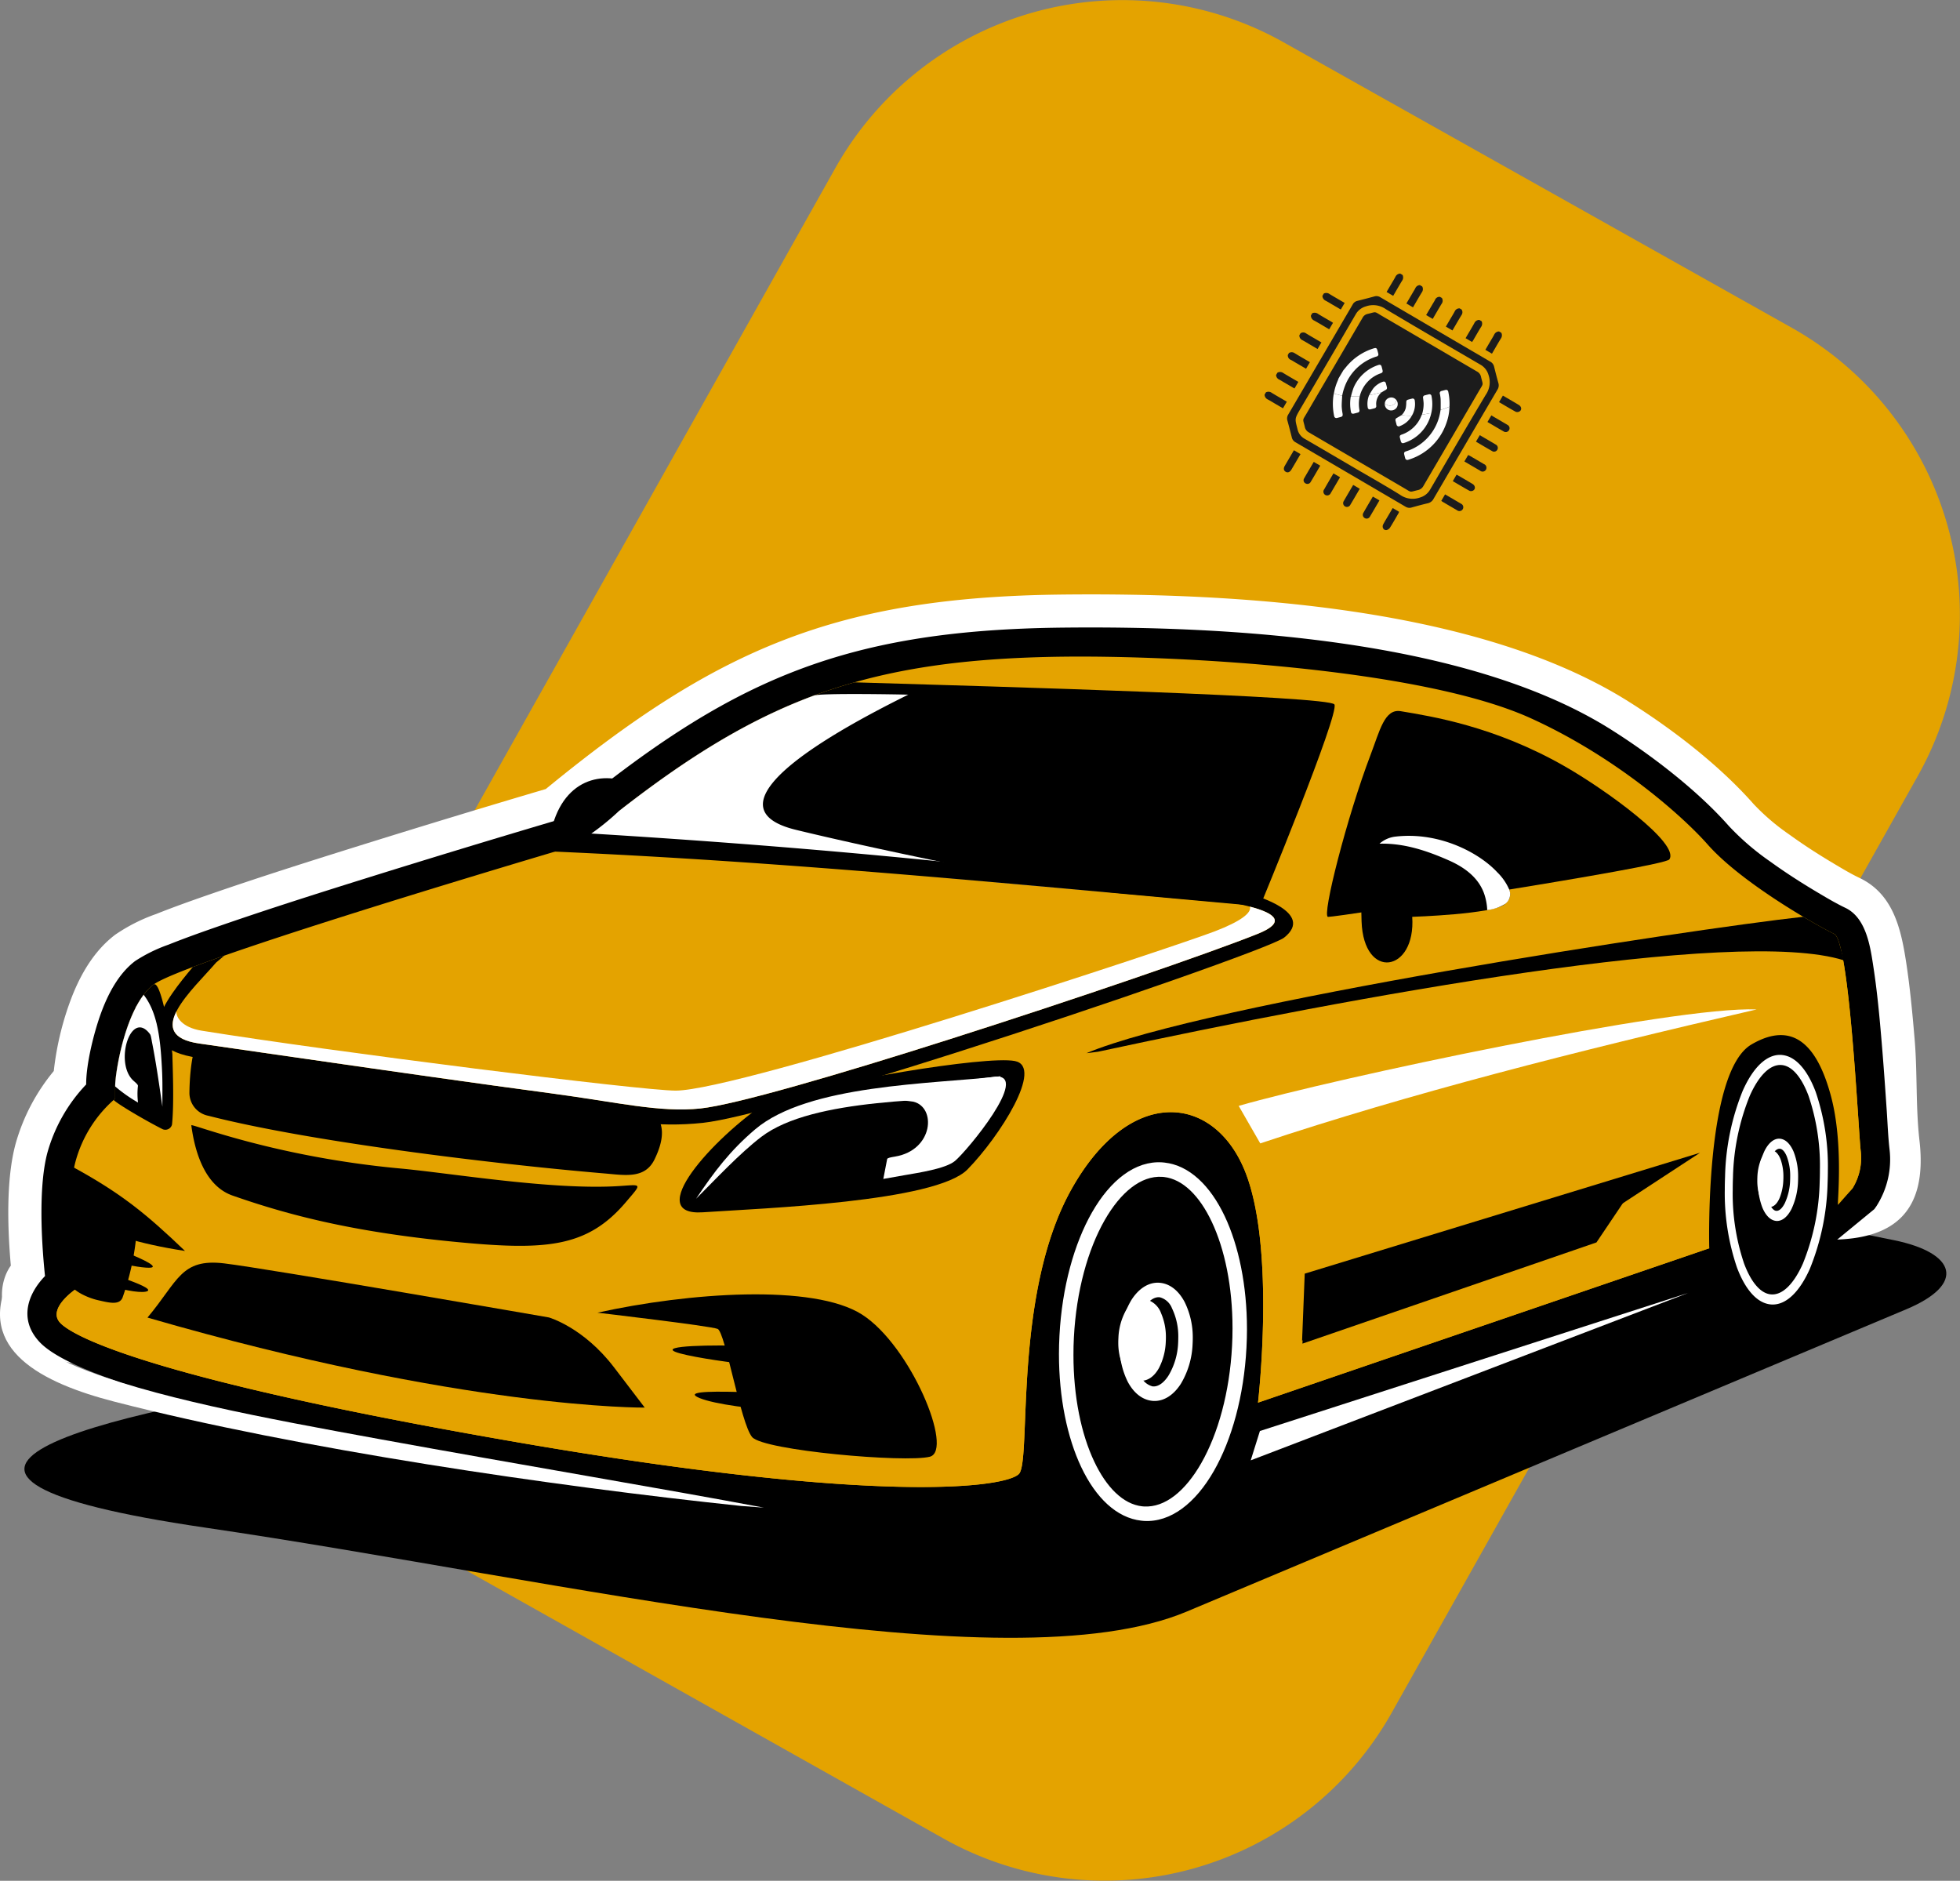 <svg xmlns="http://www.w3.org/2000/svg" width="415.965" height="399.115" viewBox="0 0 415.965 399.115">
  <rect x="0" y="0" width="415.965" height="399.115" fill="#808080" stroke="none"/>
  <g id="Group_2678" data-name="Group 2678" transform="translate(-151.018 -436.442)">
    <g id="Group_2681" data-name="Group 2681" transform="translate(53.209 51.054)">
      <g id="Group_1" data-name="Group 1" transform="translate(97.808 385.389)">
        <path id="Path_8" data-name="Path 8" d="M312.772,57.362,421,118.154a69.874,69.874,0,0,1,26.624,94.861L335.8,412.1a69.873,69.873,0,0,1-94.861,26.623l-108.23-60.792a69.873,69.873,0,0,1-26.624-94.861L217.909,83.987A69.874,69.874,0,0,1,312.772,57.362Z" transform="translate(-40.535 -48.487)" fill="#e4a300" fill-rule="evenodd"/>
        <g id="Group_2" data-name="Group 2" transform="translate(268.376 58.054)">
          <path id="Path_9" data-name="Path 9" d="M340.521,107.4a1.178,1.178,0,0,1-.108,1.241c-.56.917-1.091,1.853-1.635,2.781l-.243.415-1.4-.822c.336-.571.661-1.128.986-1.684.3-.505.608-1,.882-1.518a1.156,1.156,0,0,1,1.029-.7Z" transform="translate(-311.239 -107.11)" fill="#1c1c1c"/>
          <path id="Path_10" data-name="Path 10" d="M361.687,119.792a1.174,1.174,0,0,1-.107,1.24c-.561.918-1.092,1.853-1.635,2.781l-.244.416-1.4-.822.986-1.684c.3-.505.607-1,.882-1.517a1.154,1.154,0,0,1,1.028-.7Z" transform="translate(-311.444 -107.23)" fill="#1c1c1c"/>
          <path id="Path_11" data-name="Path 11" d="M323.667,111.392a1.18,1.18,0,0,1,1.241.107c.917.562,1.852,1.092,2.78,1.636l.416.243-.821,1.4-1.685-.985c-.505-.3-1-.607-1.517-.882a1.16,1.16,0,0,1-.7-1.029Z" transform="translate(-311.105 -107.15)" fill="#1c1c1c"/>
          <path id="Path_12" data-name="Path 12" d="M311.273,132.559a1.176,1.176,0,0,1,1.24.107c.917.561,1.853,1.092,2.781,1.635l.415.244-.821,1.4-1.685-.986c-.5-.3-1-.607-1.517-.881a1.164,1.164,0,0,1-.7-1.029Z" transform="translate(-310.985 -107.356)" fill="#1c1c1c"/>
          <path id="Path_13" data-name="Path 13" d="M344.738,109.867a1.18,1.18,0,0,1-.1,1.278c-.631,1.032-1.229,2.084-1.857,3.157l-1.4-.819c.483-.824.959-1.635,1.433-2.447.151-.257.323-.507.45-.776a1.113,1.113,0,0,1,.982-.681Z" transform="translate(-311.28 -107.134)" fill="#1c1c1c"/>
          <path id="Path_14" data-name="Path 14" d="M357.471,117.323a1.212,1.212,0,0,1-.135,1.232c-.564.91-1.089,1.845-1.632,2.768-.077.133-.167.257-.263.4l-1.377-.806.447-.764c.469-.8.956-1.594,1.4-2.409a1.17,1.17,0,0,1,1.067-.713Z" transform="translate(-311.403 -107.206)" fill="#1c1c1c"/>
          <path id="Path_15" data-name="Path 15" d="M321.2,115.609a1.21,1.21,0,0,1,1.232.134c.91.565,1.845,1.089,2.768,1.632.133.078.257.167.405.263l-.807,1.377-.763-.447c-.8-.469-1.6-.955-2.409-1.4a1.171,1.171,0,0,1-.713-1.066Z" transform="translate(-311.081 -107.191)" fill="#1c1c1c"/>
          <path id="Path_16" data-name="Path 16" d="M313.742,128.342a1.174,1.174,0,0,1,1.278.1c1.032.631,2.084,1.229,3.157,1.858l-.818,1.4-2.447-1.433c-.258-.152-.507-.322-.776-.449a1.116,1.116,0,0,1-.682-.982Z" transform="translate(-311.009 -107.315)" fill="#1c1c1c"/>
          <path id="Path_17" data-name="Path 17" d="M348.954,112.337a1.1,1.1,0,0,1-.058,1.236c-.642,1.048-1.249,2.117-1.887,3.207l-1.4-.817L347,113.6c.168-.286.355-.562.5-.861a1.006,1.006,0,0,1,1.05-.641Z" transform="translate(-311.321 -107.158)" fill="#1c1c1c"/>
          <path id="Path_18" data-name="Path 18" d="M353.171,114.806a1.021,1.021,0,0,1-.019,1.189c-.651,1.063-1.267,2.147-1.915,3.255l-1.4-.817.872-1.49c.336-.572.689-1.134,1-1.72a1.077,1.077,0,0,1,1.049-.657Z" transform="translate(-311.362 -107.182)" fill="#1c1c1c"/>
          <path id="Path_19" data-name="Path 19" d="M318.681,119.907a1.021,1.021,0,0,1,1.19.02c1.063.65,2.146,1.266,3.254,1.914l-.817,1.4-1.49-.872c-.571-.335-1.134-.689-1.719-1a1.081,1.081,0,0,1-.658-1.049Z" transform="translate(-311.057 -107.232)" fill="#1c1c1c"/>
          <path id="Path_20" data-name="Path 20" d="M316.212,124.124a1.1,1.1,0,0,1,1.236.058c1.048.642,2.117,1.249,3.207,1.887l-.817,1.4-2.2-1.288c-.341-.2-.67-.419-1.024-.593a1.012,1.012,0,0,1-.642-1.051Z" transform="translate(-311.033 -107.273)" fill="#1c1c1c"/>
          <path id="Path_21" data-name="Path 21" d="M353.649,143.411q-3.381,5.772-6.754,11.548a1.818,1.818,0,0,1-1.227.94c-1.154.272-2.3.582-3.442.9a1.552,1.552,0,0,1-1.27-.168q-11.682-6.849-23.373-13.687a1.545,1.545,0,0,1-.77-1.021q-.446-1.8-.936-3.58a1.545,1.545,0,0,1,.175-1.267q6.851-11.683,13.688-23.373a1.5,1.5,0,0,1,.98-.752q1.818-.453,3.625-.949a1.545,1.545,0,0,1,1.266.185q11.662,6.838,23.332,13.662a1.6,1.6,0,0,1,.8,1.056c.288,1.167.588,2.331.913,3.488a1.685,1.685,0,0,1-.2,1.4Q357.045,137.594,353.649,143.411Zm-23.56,4.97c3.233,1.893,6.5,3.731,9.684,5.707a4.609,4.609,0,0,0,4.248.59,3.627,3.627,0,0,0,2.131-1.653c3.917-6.721,7.821-13.449,11.81-20.127a4.687,4.687,0,0,0,.591-4.247,3.628,3.628,0,0,0-1.654-2.131c-6.721-3.916-13.449-7.821-20.127-11.81a4.665,4.665,0,0,0-4.245-.589,3.588,3.588,0,0,0-2.108,1.61q-5.863,10.061-11.764,20.1c-1.307,2.225-1.19,2.109-.617,4.4a3.044,3.044,0,0,0,1.528,2C323.082,144.266,326.583,146.328,330.089,148.381Z" transform="translate(-311.032 -107.157)" fill="#1c1c1c"/>
          <path id="Path_22" data-name="Path 22" d="M361.238,134.643l.813-1.388.563.329c.94.552,1.886,1.091,2.816,1.657.6.363.679,1.068.145,1.381a.953.953,0,0,1-.786.075C363.6,136.051,362.441,135.347,361.238,134.643Z" transform="translate(-311.473 -107.364)" fill="#1c1c1c"/>
          <path id="Path_23" data-name="Path 23" d="M348.861,155.788l.8-1.364,1.557.911c.6.352,1.2.7,1.8,1.056a.818.818,0,1,1-.815,1.4c-1.041-.6-2.073-1.209-3.107-1.817A2.258,2.258,0,0,1,348.861,155.788Z" transform="translate(-311.353 -107.569)" fill="#1c1c1c"/>
          <path id="Path_24" data-name="Path 24" d="M317.251,144.966l1.4.821-.259.445c-.559.953-1.113,1.909-1.678,2.858-.324.545-.787.705-1.215.443s-.5-.716-.191-1.246C315.948,147.182,316.6,146.085,317.251,144.966Z" transform="translate(-311.025 -107.477)" fill="#1c1c1c"/>
          <path id="Path_25" data-name="Path 25" d="M338.421,157.355l1.354.792a1.811,1.811,0,0,1-.112.3c-.6,1.024-1.176,2.057-1.806,3.057a1.215,1.215,0,0,1-.722.518c-.652.108-1.053-.606-.711-1.238.376-.693.791-1.366,1.189-2.047C337.875,158.288,338.137,157.841,338.421,157.355Z" transform="translate(-311.231 -107.598)" fill="#1c1c1c"/>
          <path id="Path_26" data-name="Path 26" d="M358.756,138.9l.819-1.4,2.5,1.465c.313.183.632.359.937.555a.791.791,0,0,1,.326,1.1.811.811,0,0,1-1.154.281c-.785-.439-1.556-.9-2.333-1.359Z" transform="translate(-311.449 -107.405)" fill="#1c1c1c"/>
          <path id="Path_27" data-name="Path 27" d="M351.323,151.573l.8-1.372c.143.074.277.14.407.215,1,.581,1.994,1.156,2.981,1.751.613.369.675,1.111.111,1.415a.92.92,0,0,1-.748.049C353.69,152.98,352.531,152.28,351.323,151.573Z" transform="translate(-311.376 -107.528)" fill="#1c1c1c"/>
          <path id="Path_28" data-name="Path 28" d="M322.882,148.269c-.7,1.188-1.359,2.352-2.057,3.495a.783.783,0,0,1-1.085.252.746.746,0,0,1-.318-.984c.672-1.191,1.376-2.366,2.082-3.57Z" transform="translate(-311.066 -107.502)" fill="#1c1c1c"/>
          <path id="Path_29" data-name="Path 29" d="M335.568,155.71c-.682,1.166-1.338,2.3-2.01,3.423a.785.785,0,0,1-1.1.332.8.8,0,0,1-.306-1.109c.651-1.153,1.332-2.288,2.019-3.462Z" transform="translate(-311.189 -107.574)" fill="#1c1c1c"/>
          <path id="Path_30" data-name="Path 30" d="M357.1,141.737c1.189.7,2.351,1.365,3.5,2.056a.8.8,0,0,1-.738,1.4c-1.2-.667-2.369-1.375-3.571-2.079Z" transform="translate(-311.425 -107.446)" fill="#1c1c1c"/>
          <path id="Path_31" data-name="Path 31" d="M353.806,147.356l.8-1.36a2.4,2.4,0,0,1,.287.123q1.536.894,3.067,1.8a.82.82,0,1,1-.826,1.386C356.027,148.66,354.928,148.012,353.806,147.356Z" transform="translate(-311.4 -107.487)" fill="#1c1c1c"/>
          <path id="Path_32" data-name="Path 32" d="M325.726,149.927l1.4.817-.524.894c-.479.818-.955,1.639-1.439,2.453a.837.837,0,0,1-1.193.4.821.821,0,0,1-.2-1.2C324.4,152.18,325.052,151.078,325.726,149.927Z" transform="translate(-311.107 -107.525)" fill="#1c1c1c"/>
          <path id="Path_33" data-name="Path 33" d="M329.955,152.4l1.392.816-.694,1.184c-.439.751-.871,1.5-1.32,2.248a.8.8,0,1,1-1.41-.767C328.578,154.731,329.258,153.593,329.955,152.4Z" transform="translate(-311.148 -107.549)" fill="#1c1c1c"/>
          <path id="Path_34" data-name="Path 34" d="M325.751,127.021q3.057-5.218,6.105-10.44a1.58,1.58,0,0,1,1.076-.83c1.965-.455,1.283-.605,3.075.442q10.076,5.884,20.142,11.781a1.633,1.633,0,0,1,.85,1.117c.444,1.9.582,1.274-.421,2.99q-5.885,10.074-11.781,20.143a1.729,1.729,0,0,1-1.181.91c-1.855.428-1.249.567-2.946-.425q-10.094-5.9-20.182-11.805a1.679,1.679,0,0,1-.875-1.153c-.432-1.872-.573-1.249.414-2.946Q322.876,131.905,325.751,127.021Zm16.5,5.968c.147-.156.261-.284.38-.406,1.645-1.682,3.295-3.357,4.934-5.044a1.77,1.77,0,0,0-.323-2.866,1.921,1.921,0,0,0-1.775-.018q-5.184,2.1-10.375,4.185c-1.5.6-2.992,1.2-4.484,1.811a1.524,1.524,0,0,0-1.018,1.415,1.544,1.544,0,0,0,.822,1.492c.287.167.573.337.86.5l3.093,1.811c-.15.161-.262.29-.382.413q-2.449,2.506-4.9,5.009a1.84,1.84,0,0,0-.6,1.576,1.771,1.771,0,0,0,2.486,1.406c1.589-.623,3.168-1.273,4.751-1.91q5.057-2.038,10.114-4.074a1.713,1.713,0,0,0,1.121-1.071,1.581,1.581,0,0,0-.739-1.911C344.907,134.538,343.6,133.778,342.249,132.989Z" transform="translate(-311.065 -107.19)" fill="#1c1c1c"/>
          <rect id="Rectangle_1" data-name="Rectangle 1" width="22.093" height="26.737" transform="matrix(0.885, 0.466, -0.466, 0.885, 23.645, 9.983)" fill="#1c1c1c"/>
        </g>
        <path id="Path_35" data-name="Path 35" d="M116.1,342.765c-58.6,8.587-107.974,21.328-32.554,32.382S253.532,409.08,291.9,392.964l152.685-64.14c12.823-5.386,10.5-11.984-2.585-14.663-19.614-4.014-42.233-8.124-45.923-8.326C396.075,305.835,129.123,332.416,116.1,342.765Z" transform="translate(-40.031 -50.984)" fill-rule="evenodd"/>
        <path id="Path_36" data-name="Path 36" d="M287.089,290.109l-26.857-1.616c-13.334-.8-25.331,18.82-26.794,43.829s8.159,45.933,21.494,46.735l26.858,1.617c13.335.8,25.332-18.822,26.8-43.83S300.425,290.912,287.089,290.109Z" transform="translate(-41.855 -50.816)" fill-rule="evenodd"/>
        <path id="Path_37" data-name="Path 37" d="M420.667,269.374c-5.972-.359-8.86-.532-14.725-.886-7.311-.44-13.889,13.315-14.692,30.722s4.473,31.877,11.785,32.316l14.727.886c7.311.441,13.888-13.316,14.691-30.722S427.978,269.814,420.667,269.374Z" transform="translate(-43.387 -50.622)" fill-rule="evenodd"/>
        <path id="Path_38" data-name="Path 38" d="M122.61,300.252l-14.725-3.225c-7.311-1.6-13.891,11.107-14.692,28.388S97.668,358,104.978,359.6c5.971,1.308,8.862,1.942,14.727,3.224,7.311,1.6,13.888-11.106,14.691-28.387S129.921,301.854,122.61,300.252Z" transform="translate(-40.495 -50.897)" fill-rule="evenodd"/>
        <path id="Path_39" data-name="Path 39" d="M42.283,318.293c-.725-8.246-1.005-18.443,1.027-25.9A41.923,41.923,0,0,1,51.4,277a62.906,62.906,0,0,1,3.371-14.5c1.981-5.478,4.948-10.85,9.668-14.429a36.862,36.862,0,0,1,8.659-4.381c3.779-1.508,7.614-2.867,11.459-4.2,10.232-3.539,20.552-6.817,30.885-10.05q20.143-6.3,40.379-12.284c36.271-29.741,61.737-40.749,109.633-41.266,36.993-.4,88.1,2.578,120.041,22.63,9.377,5.887,19.339,13.53,26.67,21.843a46.721,46.721,0,0,0,7.551,6.447c3.023,2.191,6.172,4.219,9.383,6.13,1.805,1.076,3.646,2.191,5.544,3.094,7.169,3.418,8.8,10.859,9.887,17.941.831,5.436,1.337,10.914,1.8,16.392.594,7.067.2,14.261,1.022,21.413,1.765,15.336-5.764,20.723-18.009,21l-2.709-43.688v-9.97L74.876,284.935c-12.622-2.866-14.091,52.2-16.3,54.412C40.976,338.3,37.659,324.794,42.283,318.293Z" transform="translate(-39.984 -49.723)" fill="#fff" fill-rule="evenodd"/>
        <path id="Path_40" data-name="Path 40" d="M159.229,223.549c35.049-28.928,58.862-40.059,106.35-40.572,34.652-.373,85.505,2.263,116.236,21.556,8.528,5.357,18.406,12.911,25.135,20.543a54.246,54.246,0,0,0,8.7,7.489c3.193,2.313,6.53,4.464,9.911,6.477,1.942,1.158,4.076,2.428,6.113,3.4,4.495,2.145,5.318,8.394,5.97,12.668.807,5.265,1.3,10.633,1.742,15.92.408,4.846.748,9.694,1.076,14.541.179,2.657.282,5.475.587,8.118a18.341,18.341,0,0,1-2.789,12.07l-.437.617-16.5,13.544V292.733a57.389,57.389,0,0,0-1.036-11.687,20.09,20.09,0,0,0-1.6-4.76,7.462,7.462,0,0,0-.731.41c-3.012,1.908-5.555,12.826-6.244,16.259a158.4,158.4,0,0,0-2.787,22.41l-.2,3.913L299.721,356.566l1.186-10.2c1.379-11.845,2.217-34.571-2.3-45.948-1.315-3.3-3.655-6.858-7.2-8.048-7.941-2.675-15.5,7.547-18.592,13.075a57.162,57.162,0,0,0-5.181,13.372c-2.409,9.166-3.264,18.866-3.716,28.424-.172,3.63-.255,7.285-.5,10.9-.2,3.006-.456,6.617-2.585,8.833-4.843,5.033-22.827,4.618-29.374,4.479-10.88-.231-21.877-1.165-32.749-2.36-16.424-1.806-32.852-4.3-49.191-7.116-14.679-2.53-89.658-15.291-101.059-27.377-4.522-4.794-2.51-10.266,1.131-14.022-.864-8.235-1.33-19.432.533-26.276a34.429,34.429,0,0,1,8.2-14.38v-.083c0-4.354,1.653-10.918,3.088-14.888,1.5-4.157,3.762-8.534,7.308-11.222a32.673,32.673,0,0,1,7.022-3.456c3.666-1.464,7.413-2.79,11.15-4.083,10.151-3.512,20.422-6.775,30.687-9.984Q138.347,229.717,159.229,223.549Z" transform="translate(-40.037 -49.792)" fill-rule="evenodd"/>
        <path id="Path_41" data-name="Path 41" d="M162.48,229.2c-19.8,5.862-83.829,25.068-89.8,29.592s-8.139,18.772-8.139,21.484v2.713a26.867,26.867,0,0,0-8.411,13.331c-2.364,8.685,0,27.128,0,27.128s-6.1,4.11-3.255,7.128,20.076,12.061,97.395,25.4,103.362,9.476,106.075,6.654-1.356-38.06,11.122-60.371,30.386-20.146,36.9-3.747S307.08,347.5,307.08,347.5l95.767-32.758s-2.007-16.528.851-30.3c1.332-6.42,5-13.831,8.1-15.8,5.936-3.765,14.494-.012,16.844,5.694,4.477,10.87,3.338,18.294,3.411,28.914l1.178-1.2a12.3,12.3,0,0,0,1.762-7.966c-.542-4.712-2.372-44.5-5.627-46.051s-19.532-10.671-26.857-18.98c-5.006-5.677-19-18.356-37.5-26.772-23.321-10.615-74.751-13.344-98.937-13.084C220.307,189.7,197.776,199.921,162.48,229.2Z" transform="translate(-40.098 -49.852)" fill="#e4a300" fill-rule="evenodd"/>
        <path id="Path_42" data-name="Path 42" d="M83.662,274.9c-.67.726-1.443,5.023-1.481,10.268a4.9,4.9,0,0,0,3.864,4.765c20.07,5.386,57.393,10.177,80.756,12.243,4.149.366,8.183,1.184,10.135-2.983,2.02-4.314,2.109-7.652-.32-10.028-1.743-1.7-30.834-5.221-54.879-8.576-21.24-2.966-37.856-5.925-38.074-5.69Zm-2.131,16.431c-.056-.456,17.936,7.326,43.6,9.787,10.415,1,31.119,4.651,44.674,3.725,4.626-.316,4.606-.644,1.3,3.413-7.991,9.8-16.528,10.309-35.355,8.375-20.313-2.088-33.851-5.178-45.309-9.358C85.218,305.366,82.364,297.922,81.531,291.329Z" transform="translate(-40.383 -50.684)" fill="#e4a300" fill-rule="evenodd"/>
        <path id="Path_43" data-name="Path 43" d="M55.363,301.456c-.932,9.331.77,22.615.77,22.615s-6.1,4.11-3.255,7.128,20.076,12.061,97.395,25.4,103.362,9.476,106.075,6.654-1.356-38.06,11.122-60.371,30.386-20.146,36.9-3.747,2.713,48.994,2.713,48.994l95.767-32.758s-1.027-37.406,8.952-43.248c9.81-5.744,14.418,1.9,16.842,10.821,2.825,10.4,1.286,23.481,1.539,23.2l3.052-3.454a12.3,12.3,0,0,0,1.762-7.966c-.432-3.751-1.68-29.75-3.814-40.966a40.241,40.241,0,0,1-1.67,5.77c-2.171,5.565-33.1,7.773-33.1,7.773l-91.154,21.1s-6.241-10.142-18.177-8.96-20.347,19.122-27.4,32.533c-5.557,10.565-20.706,16.679-30.338,18.062,9.952,7.229,18.524,28.29,13.514,29.571-5.155,1.317-35.268-1.309-37.709-4.17s-5.7-22.316-7.325-22.957-25.5-3.434-25.5-3.434a172.757,172.757,0,0,1,18.067-2.972c-12.213.2-23.248,1.376-24.845,2.209-3.255,1.7-16.82-1.012-16.82-1.012s-68.636-9.827-72.163-12.482C73.167,312.23,59.979,303.312,55.363,301.456Z" transform="translate(-40.098 -50.479)" fill="#e4a300" fill-rule="evenodd"/>
        <path id="Path_44" data-name="Path 44" d="M55.763,299.163c-1.675,9.192-.687,24.129-.687,24.129.355,1.517,3.642,3.036,5.821,3.527,2.288.517,4.561,1.152,5.237-.552a55.177,55.177,0,0,0,2.85-12.4C69.511,308.5,69.127,307.105,55.763,299.163Z" transform="translate(-40.123 -50.919)" fill-rule="evenodd"/>
        <path id="Path_45" data-name="Path 45" d="M72.8,259.469c-5.969,4.525-8.139,18.772-8.139,21.484v2.713s-.121.094-.335.277c.878.922,7.055,4.536,10.423,6.221a1.462,1.462,0,0,0,1.97-.975c.506-4.676.087-13.458.087-14.812C76.808,273.366,74.506,258.178,72.8,259.469Z" transform="translate(-40.216 -50.534)" fill-rule="evenodd"/>
        <g id="Group_2680" data-name="Group 2680" transform="translate(122.468 144.791)">
          <g id="Group_2679" data-name="Group 2679">
            <path id="Path_46" data-name="Path 46" d="M222.54,194.7c-20.383,5.756-37.239,16.531-58.892,34.482L308.64,242.116s16.939-40.972,15.735-42.731S253.523,195.614,222.54,194.7Z" transform="translate(-163.648 -194.697)" fill-rule="evenodd"/>
          </g>
        </g>
        <path id="Path_47" data-name="Path 47" d="M177.145,217.449c-6.377-4.046-15.6-3.11-18.722,7.691S168.462,227.236,177.145,217.449Z" transform="translate(-41.124 -50.105)" fill-rule="evenodd"/>
        <path id="Path_48" data-name="Path 48" d="M204.405,284.363c-11.934,7.962-26.586,24.445-13.834,23.583s49.374-2.183,56.157-9.1,16.277-21.809,10.039-23S217.43,280.263,204.405,284.363Z" transform="translate(-41.393 -50.692)" fill-rule="evenodd"/>
        <path id="Path_49" data-name="Path 49" d="M82.121,272.4c-.7.726-1.5,5.023-1.546,10.268a4.954,4.954,0,0,0,4.027,4.765c20.907,5.386,59.787,10.177,84.123,12.243,4.324.366,8.526,1.184,10.559-2.983,2.1-4.314,2.2-7.652-.334-10.028-1.814-1.7-32.118-5.22-57.166-8.576-22.126-2.965-39.437-5.925-39.662-5.69Zm-1.146,17.05c-.06-.456,17.608,6.707,44.34,9.169,10.851,1,32.418,4.652,46.538,3.724,4.817-.316,4.8-.644,1.353,3.413-8.323,9.8-17.215,10.309-36.826,8.375-21.163-2.088-34.727-5.59-46.663-9.77C84.279,302.454,81.844,296.043,80.975,289.448Z" transform="translate(-40.374 -50.66)" fill-rule="evenodd"/>
        <path id="Path_50" data-name="Path 50" d="M168.019,329.738c19.263-4.265,45.849-6.192,56.158.4s19.534,28.847,14.378,30.165-35.268-1.309-37.71-4.17-5.7-22.316-7.324-22.957S168.019,329.738,168.019,329.738Z" transform="translate(-41.222 -51.178)" fill-rule="evenodd"/>
        <path id="Path_51" data-name="Path 51" d="M218.906,338.054c-8.147-.364-11.448-.923-18.488-1.149-7.96-.258-19.006-.089-15.693,1.261,2.052.838,9.788,2.044,14.713,2.566C209.48,341.8,218.544,341.307,218.906,338.054Z" transform="translate(-41.378 -51.285)" fill-rule="evenodd"/>
        <path id="Path_52" data-name="Path 52" d="M224.108,347.954c-17.363-.773-40.422-2.432-34.183.114S223.566,352.8,224.108,347.954Z" transform="translate(-41.425 -51.381)" fill-rule="evenodd"/>
        <path id="Path_53" data-name="Path 53" d="M71.589,330.709c6.51-7.747,7.052-12.6,16.278-11.5s68.908,11.472,68.908,11.472,7.325,2.067,13.836,10.6l6.51,8.532S138.869,350.222,71.589,330.709Z" transform="translate(-40.287 -51.112)" fill-rule="evenodd"/>
        <path id="Path_54" data-name="Path 54" d="M319.646,325.516l70.807-24.226-8.952,13.3-62.4,21.474Z" transform="translate(-42.688 -50.94)" fill-rule="evenodd"/>
        <path id="Path_55" data-name="Path 55" d="M433.581,254.188c-22.927-7.275-103.966,7.671-158.289,19.383l-2.486.315c25.253-10.613,127.986-26.284,152.124-28.949,3.07,1.823,5.517,3.134,6.578,3.641.485.231.939,1.315,1.36,3Z" transform="translate(-42.239 -50.393)" fill-rule="evenodd"/>
        <path id="Path_56" data-name="Path 56" d="M333.619,210.125c-4.99,13.072-10.416,34.324-9.038,34.406,1.628.1,71.349-10.627,72.434-12.189,2.329-3.354-13.54-14.831-22.325-19.834-14.854-8.462-28.118-10.526-34.673-11.625C336.581,200.306,335.577,204.993,333.619,210.125Z" transform="translate(-42.739 -49.965)" fill-rule="evenodd"/>
        <path id="Path_57" data-name="Path 57" d="M339.031,227.75c-3.527.332-7.325,3.9-7.325,13.666,0,1.726.026,3.158.067,4.342.445,12.62,11.547,10.836,10.751-.977,0,0,17.4-.565,19.7-2.733,1.165-1.093,2.247-2.518-1.661-6.73C356.737,231.192,348.294,226.7,339.031,227.75Z" transform="translate(-42.81 -50.225)" fill-rule="evenodd"/>
        <path id="Path_58" data-name="Path 58" d="M319.587,321.159l83.889-25.652-17.75,11.614-66.7,28.257Z" transform="translate(-42.687 -50.884)" fill-rule="evenodd"/>
        <path id="Path_59" data-name="Path 59" d="M87.917,253.133l-1.765,1.492c-4.719,5.52-15.979,15.38-3.561,17.162,17.791,2.55,50.123,7.29,74.8,10.593,13.922,1.865,23,4.106,31.577,3.191,7.4-.786,29.373-7.21,52.7-14.631,26.874-8.549,55.431-18.366,65.5-22.4,7.87-3.148,1.979-5.349-6.662-6.877l5.855-1.355c.042.026,13.169,3.7,6.48,9-2.305,1.838-37.523,14.2-70.092,24.561-23.482,7.47-45.667,13.942-53.277,14.753-9.826,1.045-17.365-.366-33.442-2.684-23.5-3.387-56.921-8.706-73.689-11.111-15.123-2.172-6.863-12.358-1.109-19.283C83.205,254.808,85.45,254,87.917,253.133Z" transform="translate(-40.307 -50.348)" fill-rule="evenodd"/>
        <path id="Path_60" data-name="Path 60" d="M288.784,300.635c-4.452-.267-8.775,3.267-12.163,9.2-3.554,6.226-6.013,15-6.528,24.845q-.1,1.824-.094,3.76c0,8.823,1.641,16.758,4.4,22.59,2.6,5.515,6.16,9.071,10.163,9.522.084.008.221.02.405.032,4.454.267,8.777-3.267,12.162-9.2,3.556-6.226,6.014-15,6.529-24.845q.1-1.826.1-3.76c0-8.824-1.643-16.757-4.4-22.59-2.6-5.516-6.161-9.071-10.163-9.521-.083-.01-.219-.02-.406-.032ZM273.93,308.19c3.932-6.883,9.195-10.971,14.853-10.631.139.008.326.025.563.053,5.216.585,9.67,4.842,12.77,11.407,2.95,6.248,4.708,14.659,4.708,23.943q0,1.857-.107,3.916c-.54,10.319-3.138,19.553-6.9,26.144-3.932,6.884-9.195,10.972-14.855,10.632-.139-.008-.325-.027-.563-.053-5.215-.585-9.669-4.845-12.769-11.408-2.951-6.247-4.709-14.66-4.709-23.942q0-1.86.107-3.918C267.569,324.016,270.166,314.78,273.93,308.19Z" transform="translate(-42.182 -50.904)" fill="#fff" fill-rule="evenodd"/>
        <path id="Path_61" data-name="Path 61" d="M288.325,326.435c-1.145-.069-2.308.817-3.265,2.3a14.7,14.7,0,0,0-2.044,6.964c-.019.321-.027.679-.027,1.073a13.755,13.755,0,0,0,1.339,6.259,3.83,3.83,0,0,0,2.582,2.32l.124.007c1.142.068,2.308-.816,3.263-2.3a14.7,14.7,0,0,0,2.046-6.964c.017-.321.027-.679.027-1.073a13.725,13.725,0,0,0-1.342-6.26,3.822,3.822,0,0,0-2.581-2.318l-.122-.007Zm-5.873.536c1.519-2.359,3.6-3.75,5.873-3.613l.291.03c2.122.253,3.9,1.77,5.116,4.081a16.958,16.958,0,0,1,1.713,7.736c0,.368-.013.783-.04,1.242a17.669,17.669,0,0,1-2.5,8.377c-1.519,2.358-3.6,3.749-5.872,3.613-.058,0-.155-.014-.291-.03-2.123-.252-3.906-1.77-5.117-4.08a16.939,16.939,0,0,1-1.714-7.738c0-.367.015-.781.04-1.241A17.7,17.7,0,0,1,282.451,326.971Z" transform="translate(-42.308 -51.154)" fill="#fff" fill-rule="evenodd"/>
        <path id="Path_62" data-name="Path 62" d="M285.072,328.4c-1.932-.117-3.66,2.982-3.862,6.921s1.2,7.228,3.132,7.343,3.658-2.982,3.861-6.921S287,328.513,285.072,328.4Z" transform="translate(-42.32 -51.203)" fill="#fff" fill-rule="evenodd"/>
        <path id="Path_63" data-name="Path 63" d="M285.057,329.92c-.357-.02-.8.444-1.228,1.211a10.2,10.2,0,0,0-1.1,4.343c-.009.174-.014.4-.014.673a9.51,9.51,0,0,0,.721,3.882c.3.648.614,1.052.881,1.083h.012c-.01,0-.035-.006,0,0,.355.02.8-.444,1.226-1.211a10.2,10.2,0,0,0,1.1-4.343c.009-.174.014-.4.014-.672a9.529,9.529,0,0,0-.72-3.883c-.3-.647-.613-1.052-.882-1.083h-.01c.01,0,.033,0,0,0Zm-3.931-.406c.969-1.737,2.355-2.764,3.931-2.67l.165.018a4.624,4.624,0,0,1,3.5,3,12.7,12.7,0,0,1,1.02,5.21c0,.221-.008.5-.025.826a13.187,13.187,0,0,1-1.463,5.623c-.968,1.736-2.356,2.763-3.931,2.669l-.167-.02a4.621,4.621,0,0,1-3.5-2.994,12.708,12.708,0,0,1-1.02-5.211c0-.221.008-.5.027-.828a13.191,13.191,0,0,1,1.462-5.62Zm3.2,11.6s0,0,0,0Zm.73-11.2" transform="translate(-42.305 -51.188)" fill="#fff" fill-rule="evenodd"/>
        <path id="Path_64" data-name="Path 64" d="M421.6,276.681c-2.442-.148-4.812,2.35-6.669,6.505a48.9,48.9,0,0,0-3.58,17.335q-.052,1.273-.052,2.618a46.23,46.23,0,0,0,2.41,15.672c1.428,3.813,3.377,6.255,5.571,6.532.047,0,.122.012.223.019,2.442.147,4.812-2.349,6.669-6.5a48.96,48.96,0,0,0,3.58-17.338q.052-1.272.051-2.617a46.244,46.244,0,0,0-2.41-15.673c-1.427-3.812-3.377-6.254-5.571-6.532-.046,0-.121-.012-.223-.018Zm-8.144,5.387c2.156-4.824,5.042-7.714,8.144-7.527.075,0,.179.016.308.033,2.86.36,5.3,3.283,7,7.821a48.914,48.914,0,0,1,2.582,16.611c0,.862-.019,1.772-.058,2.724a51.474,51.474,0,0,1-3.784,18.246c-2.156,4.823-5.04,7.712-8.144,7.525-.075,0-.177-.015-.308-.032-2.86-.361-5.3-3.284-7-7.821a48.931,48.931,0,0,1-2.581-16.611c0-.862.02-1.772.058-2.725A51.448,51.448,0,0,1,413.452,282.068Z" transform="translate(-43.566 -50.681)" fill="#fff" fill-rule="evenodd"/>
        <path id="Path_65" data-name="Path 65" d="M421.345,294.631c-.628-.037-1.267.588-1.791,1.632a12.4,12.4,0,0,0-1.119,4.861c-.012.222-.016.473-.016.746a11.641,11.641,0,0,0,.735,4.342c.385.925.881,1.519,1.415,1.588l.067,0c.627.038,1.266-.59,1.789-1.632a12.4,12.4,0,0,0,1.122-4.861c.009-.224.016-.472.016-.746a11.666,11.666,0,0,0-.737-4.342c-.384-.925-.881-1.518-1.416-1.588l-.065,0Zm-3.22.426c.832-1.654,1.971-2.639,3.22-2.566.03,0,.083.009.158.019,1.165.155,2.141,1.2,2.806,2.792a14.365,14.365,0,0,1,.938,5.367c0,.256-.006.544-.02.862a14.936,14.936,0,0,1-1.372,5.852c-.833,1.652-1.972,2.639-3.219,2.564-.033,0-.086-.009-.159-.019-1.165-.157-2.141-1.2-2.807-2.793a14.375,14.375,0,0,1-.939-5.366c0-.256.009-.544.022-.864A14.923,14.923,0,0,1,418.124,295.057Z" transform="translate(-43.635 -50.855)" fill="#fff" fill-rule="evenodd"/>
        <path id="Path_66" data-name="Path 66" d="M419.56,296.025c-1.059-.063-2.005,2.107-2.116,4.849s.658,5.016,1.716,5.079,2.007-2.107,2.117-4.849S420.619,296.088,419.56,296.025Z" transform="translate(-43.642 -50.889)" fill="#fff" fill-rule="evenodd"/>
        <path id="Path_67" data-name="Path 67" d="M419.552,297.085c-.194-.012-.437.314-.672.853a8.745,8.745,0,0,0-.6,3.031c0,.121-.008.277-.008.466a8.131,8.131,0,0,0,.394,2.695c.165.449.338.728.485.747h0s-.019,0,0,0c.2.014.439-.314.674-.853a8.761,8.761,0,0,0,.6-3.031c.006-.12.007-.275.007-.466a8.136,8.136,0,0,0-.394-2.695c-.164-.449-.337-.726-.483-.745h-.007c.007,0,.02,0,0,0Zm-2.155-.248c.532-1.218,1.291-1.944,2.155-1.891l.092.01c.818.1,1.485.869,1.92,2.052a10.866,10.866,0,0,1,.559,3.617c0,.153,0,.345-.014.575a11.237,11.237,0,0,1-.8,3.921c-.532,1.218-1.292,1.946-2.156,1.892l-.09-.011c-.82-.1-1.487-.869-1.92-2.052a10.811,10.811,0,0,1-.561-3.617c0-.152,0-.345.013-.573a11.292,11.292,0,0,1,.8-3.923Zm1.755,8.039Zm.4-7.795" transform="translate(-43.634 -50.878)" fill="#fff" fill-rule="evenodd"/>
        <path id="Path_68" data-name="Path 68" d="M54.873,298.168c10.97,5.905,16.349,10.4,24.51,18.2-10.657-1.641-14.8-3.515-24.837-6.485Z" transform="translate(-40.121 -50.91)" fill-rule="evenodd"/>
        <path id="Path_69" data-name="Path 69" d="M56.639,313.514c3.754,1.282,5.3,1.511,8.539,2.681,3.658,1.322,8.695,3.523,7.081,3.849-1,.2-4.629-.41-6.92-.971C60.669,317.928,56.563,315.872,56.639,313.514Z" transform="translate(-40.141 -51.059)" fill-rule="evenodd"/>
        <path id="Path_70" data-name="Path 70" d="M55.435,318.675c8,2.732,18.664,5.917,15.62,6.531S55.321,322.192,55.435,318.675Z" transform="translate(-40.13 -51.109)" fill-rule="evenodd"/>
        <path id="Path_71" data-name="Path 71" d="M254.251,283.085c-14.01,1.205-40.227.488-51.242,8.877-4.516,3.44-9.761,9.042-13.86,13.15,3.839-5.721,7.19-10.19,12.542-14.733,11.251-9.549,37.375-9.588,52.036-11.259Z" transform="translate(-41.427 -50.725)" fill="#fff" fill-rule="evenodd"/>
        <path id="Path_72" data-name="Path 72" d="M253.019,279.2c7.607-.607-5.988,15.793-8.546,17.9-1.993,1.646-7.807,2.5-10.579,2.986l-4.612.815.813-4.206c.051-.262.755-.381,1.7-.542,8.132-1.372,8.783-10.476,3.847-11.647,0,0-4.55-.575-4.664-.579l.472-1.882Z" transform="translate(-41.817 -50.726)" fill="#fff" fill-rule="evenodd"/>
        <path id="Path_73" data-name="Path 73" d="M69.1,264.3a14.227,14.227,0,0,1,3.389,7.238c.723,3.624,1.367,7.753,2.235,13.868,0-4.685.083-5.692-.221-10.27-.425-6.373-1.439-10.481-3.753-13.484A18.988,18.988,0,0,0,69.1,264.3Z" transform="translate(-40.262 -50.556)" fill="#fff" fill-rule="evenodd"/>
        <path id="Path_74" data-name="Path 74" d="M64.666,281.126l.054.049a31.211,31.211,0,0,0,4.793,3.367,14.624,14.624,0,0,1-.019-3.512c.026-.263-.371-.608-.9-1.073-4.323-3.78-.467-15.905,3.728-9.547a23.381,23.381,0,0,0,1.626,2.149l-.631-5.12-4.153-3.316c-3.237,6.055-4.5,14.811-4.5,16.877Z" transform="translate(-40.219 -50.58)" fill="#fff" fill-rule="evenodd"/>
        <path id="Path_75" data-name="Path 75" d="M335.618,229.258c4.845-.117,9.471,1.226,14.761,3.568,4.543,2.012,6.551,4.552,7.439,7.02a12.388,12.388,0,0,1,.662,3.494,8.994,8.994,0,0,0,3.783-1.291,2.55,2.55,0,0,0,.881-3.059,11.466,11.466,0,0,0-2.542-3.671c-3.828-4.127-12.271-8.622-21.534-7.568A6.13,6.13,0,0,0,335.618,229.258Z" transform="translate(-42.848 -50.225)" fill="#fff" fill-rule="evenodd"/>
        <path id="Path_76" data-name="Path 76" d="M210.082,226.021c-14.459-3.522-6.469-13.684,23.862-28.682-1.352-.04-18.5-.372-20.019.189-13.982,5.185-26.773,13.1-41.419,24.534a54.349,54.349,0,0,1-6.681,5.35q-1.081.882-2.178,1.792l112.907,10.075C256.267,236.335,224.538,229.543,210.082,226.021Z" transform="translate(-41.18 -49.93)" fill="#fff" fill-rule="evenodd"/>
        <path id="Path_77" data-name="Path 77" d="M156.922,226.531c45.985,2.6,98.386,7.012,143.907,14.037a65.252,65.252,0,0,1,10.9,2.221l-2.023-.151c-51.464-4.619-101.159-9.6-152.986-11.8a2.154,2.154,0,1,1,.2-4.3Z" transform="translate(-41.093 -50.215)" fill-rule="evenodd"/>
        <path id="Path_78" data-name="Path 78" d="M298.086,248.032c-9.223,3.525-100.785,33.775-114.349,33.775-7.345,0-72.7-8.228-100.612-12.721-4.2-.675-5.464-2.923-5.338-4.093-1.634,3.221-1.151,5.958,4.836,6.818,9.739,1.4,23.837,3.449,38.651,5.562,3.566.51,7.174,1.022,10.772,1.529,8.756,1.236,17.459,2.444,25.374,3.5,13.922,1.865,23,4.106,31.577,3.191,7.4-.786,29.373-7.21,52.7-14.631,26.874-8.549,55.431-18.366,65.5-22.4,6.177-2.472,3.874-4.359-1.582-5.8C305.979,244.064,303.741,245.87,298.086,248.032Z" transform="translate(-40.339 -50.372)" fill="#fff" fill-rule="evenodd"/>
        <path id="Path_79" data-name="Path 79" d="M46.373,325.392c-3.724,7.569,1.921,12.474,9.788,15.727,15.669,6.48,39.8,10.941,64.65,15.47,29.493,5.376,60.167,10.511,81.282,14.489l-4.838-.359c-39.654-4.168-93.989-12.072-133.035-22.141-15.273-3.937-29.382-11.022-22.407-25.869Z" transform="translate(-39.98 -51.148)" fill="#fff" fill-rule="evenodd"/>
        <path id="Path_80" data-name="Path 80" d="M309.967,354.844l90.943-29.316-92.893,35.54Z" transform="translate(-42.58 -51.175)" fill="#fff" fill-rule="evenodd"/>
        <path id="Path_81" data-name="Path 81" d="M305.441,285.259c20.4-5.869,92.431-21.215,109.907-20.462-39,9.01-73.591,17.858-105.331,28.422Z" transform="translate(-42.556 -50.586)" fill="#fff" fill-rule="evenodd"/>
        <g id="Group_3" data-name="Group 3" transform="translate(282.872 73.856)">
          <path id="Path_82" data-name="Path 82" d="M327.848,127.79c.188-.225.377-.449.563-.675a12.18,12.18,0,0,1,5.754-3.94c.656-.214.779-.142.949.519.047.179.1.358.139.539a.459.459,0,0,1-.357.628,10.516,10.516,0,0,0-6.34,5.408,11.567,11.567,0,0,0-.957,2.924l-1.76-.463a11.249,11.249,0,0,1,.813-2.725c.07-.164.125-.337.187-.505Z" transform="translate(-325.625 -123.066)" fill="#fff"/>
          <path id="Path_83" data-name="Path 83" d="M350.518,135.638a10.773,10.773,0,0,1-.645,3.44,12.269,12.269,0,0,1-7.622,7.665c-.158.058-.32.108-.482.157a.474.474,0,0,1-.653-.351c-.065-.233-.122-.467-.182-.7-.115-.451-.027-.618.422-.76a10.385,10.385,0,0,0,2.766-1.349,10.572,10.572,0,0,0,4.472-7.221,2.112,2.112,0,0,1,.058-.233,5.962,5.962,0,0,0,.606-.154C349.682,135.978,350.1,135.8,350.518,135.638Z" transform="translate(-325.771 -123.188)" fill="#fff"/>
          <path id="Path_84" data-name="Path 84" d="M329.5,133.383a16.815,16.815,0,0,1,.566-1.885,8.651,8.651,0,0,1,5.254-4.8c.391-.125.593-.01.7.387.055.21.109.421.163.632.118.459.037.607-.433.772a6.739,6.739,0,0,0-2.6,1.656,6.951,6.951,0,0,0-1.8,3.253c-.11,0-.22-.008-.329-.008Z" transform="translate(-325.661 -123.101)" fill="#fff"/>
          <path id="Path_85" data-name="Path 85" d="M346.642,137.03a8.6,8.6,0,0,1-5.769,6.312c-.38.135-.592,0-.7-.391-.062-.234-.122-.467-.181-.7-.094-.375,0-.554.373-.681a6.84,6.84,0,0,0,2.6-1.608,6.654,6.654,0,0,0,1.568-2.376c.035-.09.084-.173.128-.26a1.032,1.032,0,0,0,.214,0c.471-.093.941-.2,1.412-.285A2.17,2.17,0,0,1,346.642,137.03Z" transform="translate(-325.762 -123.202)" fill="#fff"/>
          <path id="Path_86" data-name="Path 86" d="M325.838,132.823l1.76.463c-.037.746-.106,1.49-.1,2.235a11.494,11.494,0,0,0,.184,1.556c.07.465-.017.62-.466.737-.235.06-.467.126-.7.179a.467.467,0,0,1-.614-.381,12.365,12.365,0,0,1-.1-4.7A.518.518,0,0,1,325.838,132.823Z" transform="translate(-325.623 -123.161)" fill="#fff"/>
          <path id="Path_87" data-name="Path 87" d="M346.688,136.991a2.17,2.17,0,0,0-.351.011c-.471.089-.941.192-1.412.285a1.032,1.032,0,0,1-.214,0,7.273,7.273,0,0,0,.355-2.441c-.019-.36-.069-.72-.11-1.079a.451.451,0,0,1,.376-.571c.264-.072.529-.141.8-.2a.444.444,0,0,1,.615.391,8.57,8.57,0,0,1,0,3.331C346.728,136.8,346.707,136.9,346.688,136.991Z" transform="translate(-325.808 -123.162)" fill="#fff"/>
          <path id="Path_88" data-name="Path 88" d="M350.592,135.6c-.419.166-.836.34-1.26.494a5.965,5.965,0,0,1-.606.154c0-.756.015-1.511-.011-2.265a8.359,8.359,0,0,0-.16-1.1.469.469,0,0,1,.393-.628c.258-.068.515-.137.773-.2a.455.455,0,0,1,.615.371A12,12,0,0,1,350.592,135.6Z" transform="translate(-325.845 -123.154)" fill="#fff"/>
          <path id="Path_89" data-name="Path 89" d="M340.328,137.416a3.194,3.194,0,0,0,.9-1.491,6.386,6.386,0,0,0,.113-1.215c.007-.372.08-.51.442-.605.257-.067.514-.139.772-.2a.447.447,0,0,1,.591.4,4.861,4.861,0,0,1-.62,3.227c-.328,0-.656,0-.981-.016C341.135,137.5,340.732,137.452,340.328,137.416Z" transform="translate(-325.766 -123.171)" fill="#fff"/>
          <path id="Path_90" data-name="Path 90" d="M329.494,133.449l1.519.009c.109,0,.219,0,.329.008a7.449,7.449,0,0,0-.047,2.852.439.439,0,0,1-.352.549c-.287.082-.575.158-.867.222a.439.439,0,0,1-.577-.364,8.957,8.957,0,0,1-.054-3.192C329.45,133.5,329.478,133.477,329.494,133.449Z" transform="translate(-325.659 -123.167)" fill="#fff"/>
          <path id="Path_91" data-name="Path 91" d="M335.986,132.587a3.276,3.276,0,0,0-1.1,2.262c-.01.191.011.385.016.578a.442.442,0,0,1-.348.508c-.294.085-.591.163-.89.229a.435.435,0,0,1-.565-.35,4.868,4.868,0,0,1,.27-2.605.614.614,0,0,1,.065-.1,1.135,1.135,0,0,0,.283,0c.658-.152,1.312-.312,1.969-.468C335.786,132.621,335.886,132.606,335.986,132.587Z" transform="translate(-325.695 -123.159)" fill="#fff"/>
          <path id="Path_92" data-name="Path 92" d="M335.99,132.564c-.1.019-.2.034-.3.056-.657.156-1.311.317-1.969.468a1.135,1.135,0,0,1-.283,0,12.606,12.606,0,0,1,.829-1.37,4.52,4.52,0,0,1,1.957-1.4c.4-.157.635-.048.744.362.066.249.132.5.192.748a.473.473,0,0,1-.267.6C336.589,132.2,336.291,132.383,335.99,132.564Z" transform="translate(-325.699 -123.136)" fill="#fff"/>
          <path id="Path_93" data-name="Path 93" d="M340.315,137.451c.4.036.807.081,1.212.1.326.019.654.012.981.016a4.718,4.718,0,0,1-1.935,1.922,5.285,5.285,0,0,1-.612.284.467.467,0,0,1-.7-.344c-.075-.271-.145-.545-.211-.819a.454.454,0,0,1,.236-.549C339.631,137.866,339.972,137.657,340.315,137.451Z" transform="translate(-325.753 -123.206)" fill="#fff"/>
          <path id="Path_94" data-name="Path 94" d="M336.75,134.952a1.36,1.36,0,0,1,.978-1.232,1.325,1.325,0,0,1,1.515.542.7.7,0,0,0-.063.129,1.374,1.374,0,0,1-2.271.622A.5.5,0,0,0,336.75,134.952Z" transform="translate(-325.731 -123.169)" fill="#fff"/>
          <path id="Path_95" data-name="Path 95" d="M336.75,134.958a.5.5,0,0,1,.159.06,1.374,1.374,0,0,0,2.271-.622.706.706,0,0,1,.063-.129,1.365,1.365,0,0,1,.049,1.519,1.433,1.433,0,0,1-1.521.594A1.358,1.358,0,0,1,336.75,134.958Z" transform="translate(-325.731 -123.175)" fill="#fff"/>
        </g>
      </g>
    </g>
  </g>
</svg>
